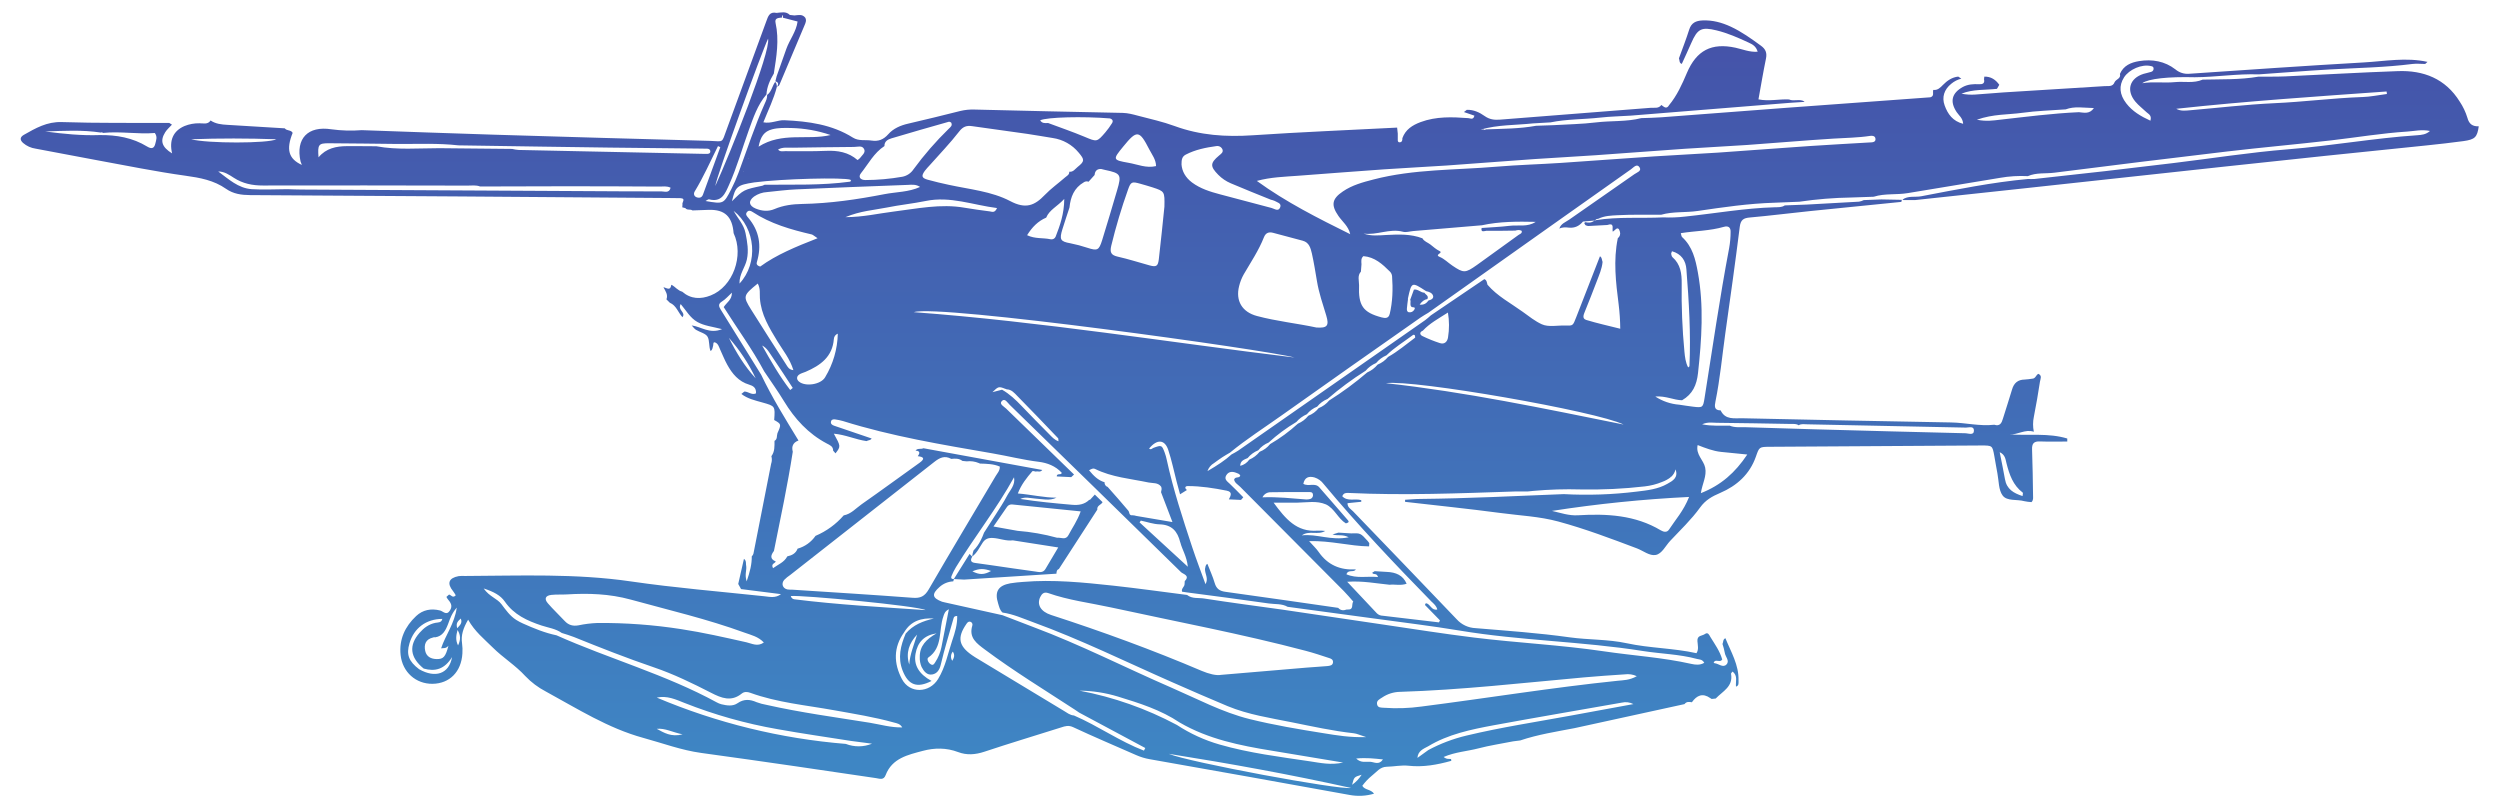 <svg width="99" height="32" viewBox="0 0 99 32" fill="none" xmlns="http://www.w3.org/2000/svg">
<path d="M97.708 4.662C97.639 4.436 97.537 4.222 97.406 4.025C96.84 3.114 95.973 2.777 94.947 2.817C93.463 2.869 91.983 2.957 90.496 3.025C90.143 3.04 89.788 3.033 89.434 3.036C88.702 3.162 87.961 3.135 87.224 3.153C86.868 3.309 86.49 3.215 86.124 3.252C85.694 3.295 85.261 3.223 84.832 3.296C85.077 3.113 85.878 3.032 86.912 3.059C87.758 3.054 88.598 2.915 89.447 2.945C90.386 2.879 91.324 2.804 92.264 2.75C93.356 2.688 94.448 2.672 95.532 2.533C95.697 2.512 95.868 2.533 96.037 2.533L96.129 2.451C95.288 2.263 94.448 2.424 93.611 2.472C91.305 2.603 89.001 2.765 86.695 2.921C86.597 2.93 86.497 2.919 86.403 2.889C86.309 2.859 86.222 2.811 86.146 2.747C85.726 2.422 85.227 2.336 84.709 2.42C84.388 2.472 84.092 2.593 83.949 2.927C84.001 3.113 83.793 3.135 83.738 3.254C83.668 3.444 83.493 3.403 83.355 3.41C82.013 3.497 80.671 3.575 79.329 3.66C78.96 3.683 78.592 3.722 78.223 3.744C78.039 3.757 77.854 3.745 77.673 3.71C78.127 3.526 78.609 3.572 79.08 3.518L79.172 3.358C79.027 3.153 78.838 3.028 78.579 3.034L78.567 3.138C78.607 3.309 78.505 3.34 78.369 3.335C78.149 3.325 77.935 3.335 77.732 3.442C77.29 3.685 77.206 4.016 77.481 4.435C77.569 4.571 77.725 4.668 77.741 4.903C77.329 4.799 77.131 4.517 77.008 4.175C76.889 3.847 76.991 3.543 77.268 3.319C77.384 3.221 77.521 3.151 77.668 3.115L77.546 3.033C77.299 3.06 77.107 3.193 76.941 3.363C76.832 3.475 76.73 3.581 76.557 3.561C76.525 3.661 76.609 3.807 76.44 3.853C74.54 3.992 72.641 4.131 70.742 4.269C69.094 4.392 67.448 4.521 65.802 4.644C65.533 4.664 65.263 4.668 64.993 4.678C64.407 4.828 63.801 4.775 63.206 4.847C62.643 4.916 62.074 4.923 61.507 4.957L60.828 4.981C60.177 5.1 59.517 5.098 58.858 5.123C58.826 5.131 58.795 5.139 58.763 5.149C58.76 5.153 58.757 5.155 58.752 5.152L58.763 5.149C58.767 5.142 58.771 5.131 58.777 5.126L58.63 5.133C59.312 4.936 60.019 4.959 60.714 4.886L61.402 4.846C62.05 4.713 62.712 4.73 63.366 4.657C63.767 4.612 64.174 4.605 64.577 4.579C66.674 4.41 68.771 4.241 70.869 4.073C71.064 4.057 71.26 4.047 71.456 4.034L71.446 4.015C71.258 3.903 71.035 4.027 70.844 3.938C70.449 3.918 70.052 4.02 69.635 3.935C69.736 3.377 69.824 2.848 69.932 2.323C69.979 2.096 69.923 1.947 69.732 1.809C69.351 1.532 68.969 1.256 68.541 1.057C68.188 0.893 67.819 0.792 67.421 0.809C67.157 0.821 66.978 0.902 66.892 1.173C66.771 1.557 66.623 1.932 66.486 2.31C66.52 2.385 66.486 2.495 66.599 2.531C66.724 2.256 66.853 1.983 66.973 1.706C67.221 1.134 67.382 1.059 67.974 1.203C68.418 1.311 68.832 1.494 69.243 1.685C69.394 1.755 69.539 1.826 69.603 2.049C69.278 2.071 69.002 1.949 68.724 1.889C67.778 1.685 67.181 1.993 66.799 2.893C66.61 3.34 66.409 3.785 66.095 4.165C65.991 4.346 65.887 4.224 65.789 4.157C65.68 4.309 65.513 4.258 65.37 4.269C63.383 4.425 61.395 4.579 59.409 4.737C59.181 4.756 58.987 4.734 58.792 4.595C58.588 4.449 58.353 4.341 58.087 4.349L58.075 4.345L58.087 4.349L57.971 4.437L58.387 4.58C58.343 4.762 58.231 4.684 58.142 4.678C57.506 4.631 56.874 4.605 56.258 4.834C55.93 4.957 55.659 5.127 55.534 5.471C55.537 5.554 55.526 5.633 55.422 5.636C55.37 5.636 55.348 5.594 55.352 5.542V5.291C55.343 5.211 55.335 5.135 55.326 5.053C53.419 5.152 51.51 5.229 49.606 5.357C48.547 5.428 47.526 5.362 46.52 4.993C46.046 4.819 45.549 4.71 45.059 4.581C44.865 4.529 44.672 4.477 44.464 4.471C42.504 4.432 40.543 4.387 38.583 4.338C38.397 4.332 38.212 4.351 38.031 4.394C37.343 4.566 36.656 4.738 35.965 4.896C35.659 4.965 35.374 5.09 35.175 5.316C34.982 5.534 34.779 5.607 34.511 5.566C34.266 5.528 34.009 5.596 33.774 5.449C32.946 4.929 32.015 4.804 31.061 4.761C30.791 4.749 30.541 4.904 30.229 4.844C30.42 4.362 30.645 3.915 30.766 3.43C30.756 3.363 30.757 3.292 30.696 3.244C30.577 3.409 30.555 3.633 30.377 3.761L30.372 3.757L30.378 3.762C30.387 3.885 30.333 3.993 30.285 4.1C29.886 4.994 29.585 5.925 29.245 6.841C29.163 7.062 29.068 7.279 28.96 7.489C28.655 8.084 28.651 8.083 27.938 7.96C27.993 7.933 28.042 7.885 28.08 7.894C28.583 8.026 28.721 7.654 28.872 7.316C29.184 6.622 29.387 5.889 29.645 5.176C29.828 4.673 29.993 4.158 30.352 3.74L30.361 3.748L30.352 3.74C30.369 3.437 30.492 3.168 30.643 2.915C30.747 2.248 30.862 1.584 30.712 0.907C30.665 0.699 30.84 0.713 30.971 0.694C30.971 0.665 30.971 0.636 30.971 0.608L30.982 0.601C30.984 0.603 30.985 0.605 30.987 0.607C30.994 0.616 31.001 0.626 31.006 0.636C31.008 0.658 31.008 0.68 31.006 0.702L31.584 0.852C31.532 1.254 31.268 1.571 31.138 1.938L30.753 3.026C30.737 3.091 30.721 3.157 30.705 3.222C30.818 3.253 30.849 3.319 30.77 3.43C30.794 3.426 30.817 3.416 30.835 3.399C30.854 3.383 30.867 3.362 30.874 3.338C31.204 2.554 31.536 1.769 31.867 0.985C31.906 0.893 31.945 0.798 31.886 0.698C31.769 0.55 31.611 0.599 31.461 0.612L31.278 0.592C31.122 0.436 30.932 0.499 30.75 0.511L30.808 0.536C30.787 0.531 30.768 0.523 30.75 0.511C30.472 0.451 30.418 0.645 30.344 0.847C29.824 2.275 29.302 3.702 28.776 5.127C28.569 5.693 28.667 5.595 28.105 5.578C25.25 5.502 22.396 5.42 19.542 5.333C17.802 5.281 16.064 5.214 14.325 5.154C13.924 5.186 13.521 5.174 13.123 5.12C12.195 4.976 11.702 5.484 11.901 6.391C11.915 6.438 11.933 6.485 11.953 6.531C11.427 6.291 11.324 5.922 11.589 5.263C11.526 5.134 11.355 5.19 11.277 5.082C10.519 5.036 9.762 4.986 9.004 4.944C8.769 4.931 8.54 4.907 8.339 4.771C8.229 4.942 8.05 4.88 7.899 4.882C7.697 4.878 7.496 4.915 7.308 4.99C6.859 5.183 6.694 5.556 6.815 6.075C6.411 5.825 6.327 5.58 6.543 5.236C6.613 5.125 6.719 5.036 6.809 4.936L6.704 4.869C5.285 4.861 3.865 4.882 2.447 4.834C1.858 4.815 1.412 5.075 0.944 5.34C0.788 5.43 0.781 5.542 0.914 5.661C1.055 5.783 1.228 5.861 1.413 5.887C2.226 6.035 3.037 6.199 3.85 6.346C5.011 6.558 6.17 6.796 7.34 6.958C7.919 7.038 8.468 7.138 8.952 7.478C9.241 7.68 9.559 7.724 9.908 7.726C15.451 7.759 20.993 7.797 26.535 7.842C26.671 7.842 26.806 7.842 26.94 7.847C27.182 7.859 26.992 8.019 27.026 8.102L27.018 8.21L27.093 8.229L27.139 8.24C27.21 8.339 27.337 8.27 27.42 8.333C27.637 8.325 27.855 8.315 28.072 8.31C28.701 8.294 28.999 8.576 29.051 9.233C29.471 10.121 29.025 11.355 28.143 11.7C27.748 11.856 27.358 11.849 27.014 11.55C26.844 11.507 26.741 11.36 26.598 11.278C26.593 11.285 26.586 11.291 26.579 11.297C26.546 11.521 26.402 11.407 26.285 11.375L26.276 11.383C26.354 11.53 26.462 11.67 26.391 11.855L26.526 11.989C26.785 12.097 26.852 12.376 27.025 12.561C27.175 12.366 26.817 12.284 26.956 12.041C27.172 12.297 27.332 12.591 27.617 12.751C27.894 12.907 28.213 12.934 28.593 13.034C28.098 13.237 27.762 12.933 27.39 12.887C27.446 12.945 27.494 13.019 27.561 13.061C27.717 13.157 27.945 13.202 28.02 13.336C28.107 13.489 28.062 13.716 28.137 13.9C28.224 13.853 28.214 13.761 28.241 13.685C28.256 13.633 28.227 13.523 28.327 13.564C28.441 13.611 28.472 13.742 28.521 13.849C28.612 14.047 28.693 14.251 28.798 14.441C28.997 14.802 29.249 15.109 29.669 15.233C29.815 15.276 29.956 15.351 29.937 15.577C29.773 15.658 29.632 15.504 29.477 15.505L29.358 15.6C29.603 15.792 29.901 15.856 30.19 15.938C30.698 16.081 30.698 16.079 30.658 16.633C30.944 16.794 30.945 16.799 30.786 17.157C30.752 17.261 30.793 17.392 30.67 17.459C30.67 17.667 30.684 17.883 30.547 18.065C30.575 18.165 30.571 18.271 30.536 18.369C30.311 19.513 30.085 20.658 29.86 21.805C29.844 21.887 29.842 21.971 29.77 22.03C29.774 22.342 29.701 22.634 29.568 23.023C29.483 22.755 29.568 22.594 29.552 22.435C29.525 22.331 29.573 22.208 29.46 22.131L29.234 23.125L29.346 23.328L30.928 23.528C30.701 23.699 30.476 23.632 30.259 23.611C28.498 23.423 26.731 23.279 24.981 23.024C22.797 22.705 20.605 22.799 18.413 22.809C18.329 22.803 18.245 22.806 18.161 22.815C17.765 22.889 17.69 23.103 17.944 23.413C17.982 23.464 18.017 23.518 18.048 23.574C17.929 23.703 17.866 23.558 17.782 23.544L17.678 23.637C17.692 23.668 17.709 23.697 17.73 23.724C17.843 23.859 17.938 23.988 17.817 24.175C17.681 24.391 17.553 24.207 17.427 24.175C17.071 24.085 16.742 24.149 16.481 24.394C16.04 24.806 15.799 25.32 15.864 25.936C15.937 26.618 16.47 27.087 17.13 27.079C17.806 27.069 18.267 26.603 18.311 25.879C18.32 25.744 18.316 25.609 18.297 25.475C18.251 25.158 18.34 24.879 18.538 24.539C18.798 25.007 19.175 25.306 19.513 25.642C19.922 26.048 20.415 26.348 20.804 26.775C21.038 27.02 21.31 27.224 21.61 27.381C22.864 28.064 24.076 28.837 25.473 29.22C26.235 29.428 26.98 29.708 27.767 29.816C29.005 29.984 30.242 30.163 31.479 30.341C32.548 30.497 33.618 30.657 34.687 30.813C34.831 30.834 34.99 30.908 35.07 30.697C35.327 30.021 35.96 29.891 36.544 29.734C36.999 29.611 37.477 29.606 37.941 29.782C38.283 29.913 38.624 29.886 38.981 29.768C39.989 29.432 41.009 29.127 42.022 28.806C42.182 28.754 42.314 28.71 42.499 28.797C43.324 29.182 44.163 29.537 44.995 29.903C45.164 29.977 45.342 30.032 45.525 30.064C48.169 30.53 50.813 31.002 53.455 31.482C53.773 31.54 54.101 31.522 54.412 31.43C54.288 31.251 54.045 31.291 53.947 31.118C54.056 30.969 54.183 30.835 54.326 30.718C54.511 30.578 54.643 30.367 54.916 30.363C55.202 30.358 55.493 30.292 55.774 30.323C56.36 30.388 56.918 30.284 57.472 30.129C57.468 30.105 57.464 30.081 57.462 30.057C57.382 30.044 57.294 30.081 57.168 29.976C57.63 29.777 58.104 29.751 58.548 29.635C58.992 29.519 59.463 29.448 59.921 29.357L60.2 29.322C60.899 29.086 61.627 28.974 62.348 28.835L66.706 27.883C66.783 27.779 66.889 27.789 66.998 27.81C67.191 27.538 67.423 27.431 67.726 27.644C67.743 27.657 67.762 27.669 67.781 27.679C67.835 27.677 67.888 27.671 67.941 27.662L67.948 27.656C68.217 27.375 68.642 27.188 68.549 26.683C68.545 26.661 68.579 26.634 68.606 26.594C68.831 26.757 68.721 26.991 68.745 27.19C68.87 27.151 68.844 27.041 68.846 26.948C68.863 26.331 68.546 25.817 68.326 25.273C68.305 25.282 68.286 25.296 68.272 25.314C68.257 25.332 68.247 25.354 68.243 25.377C68.237 25.397 68.234 25.419 68.229 25.441C68.225 25.462 68.219 25.483 68.211 25.503C68.248 25.614 68.278 25.728 68.3 25.843C68.318 26.004 68.508 26.164 68.37 26.311C68.233 26.459 68.058 26.28 67.902 26.264C67.856 26.259 67.85 26.221 67.894 26.193C67.975 26.112 68.119 26.245 68.2 26.116C68.109 25.788 67.909 25.513 67.732 25.226C67.688 25.152 67.64 25.015 67.512 25.109C67.408 25.186 67.203 25.15 67.218 25.386C67.228 25.542 67.281 25.718 67.18 25.866C66.262 25.663 65.326 25.669 64.418 25.472C63.674 25.311 62.905 25.342 62.156 25.238C60.918 25.064 59.673 24.978 58.428 24.874C58.288 24.868 58.15 24.834 58.022 24.774C57.895 24.714 57.781 24.63 57.687 24.525C56.325 23.094 54.95 21.675 53.582 20.249C53.495 20.158 53.355 20.093 53.362 19.926L53.909 19.87C53.901 19.85 53.901 19.828 53.909 19.808C53.665 19.726 53.368 19.878 53.154 19.652C53.206 19.515 53.306 19.516 53.41 19.521C55.601 19.625 57.791 19.535 59.982 19.463C60.15 19.458 60.318 19.463 60.487 19.463C60.566 19.451 60.643 19.444 60.724 19.439C61.349 19.383 61.977 19.364 62.604 19.382C63.45 19.398 64.295 19.358 65.135 19.261C65.37 19.234 65.601 19.175 65.82 19.084C65.941 19.041 66.054 18.979 66.156 18.901C66.14 18.889 66.168 18.877 66.181 18.88C66.266 18.802 66.325 18.7 66.351 18.587C66.472 18.918 66.236 19.043 66.028 19.159C65.654 19.373 65.228 19.419 64.811 19.468C63.854 19.586 62.889 19.619 61.926 19.567C60.034 19.642 58.142 19.738 56.248 19.758C56.045 19.758 55.843 19.78 55.641 19.791C55.644 19.818 55.644 19.846 55.641 19.873C56.899 20.018 58.16 20.147 59.416 20.314C60.183 20.418 60.958 20.448 61.715 20.654C62.775 20.942 63.799 21.33 64.823 21.716C65.073 21.811 65.323 22.023 65.568 21.976C65.814 21.929 65.953 21.618 66.136 21.422C66.541 20.991 66.976 20.579 67.32 20.102C67.539 19.798 67.798 19.657 68.121 19.519C68.778 19.238 69.289 18.781 69.534 18.081C69.667 17.7 69.663 17.696 70.085 17.693C72.875 17.675 75.665 17.658 78.454 17.641C78.898 17.641 78.898 17.641 78.974 18.051C79.017 18.283 79.053 18.519 79.098 18.749C79.156 19.047 79.14 19.404 79.306 19.624C79.48 19.855 79.874 19.765 80.165 19.847C80.258 19.866 80.353 19.879 80.448 19.884C80.526 19.802 80.51 19.715 80.509 19.632C80.498 19.023 80.494 18.415 80.47 17.806C80.46 17.566 80.538 17.471 80.782 17.481C81.142 17.495 81.504 17.485 81.864 17.485C81.864 17.445 81.864 17.405 81.864 17.365C81.119 17.139 80.343 17.256 79.576 17.202C79.907 17.223 80.2 16.982 80.54 17.098C80.499 16.904 80.499 16.703 80.54 16.508C80.631 16.044 80.712 15.578 80.783 15.111C80.799 15.007 80.879 14.875 80.718 14.803C80.624 14.849 80.608 14.994 80.478 14.996C80.379 15.012 80.279 15.024 80.179 15.03C79.907 15.034 79.751 15.167 79.676 15.428C79.564 15.813 79.433 16.192 79.318 16.572C79.266 16.751 79.199 16.892 78.973 16.82C78.397 16.886 77.833 16.738 77.257 16.729C74.505 16.684 71.754 16.621 69.002 16.563C68.679 16.556 68.322 16.638 68.137 16.251C67.873 16.251 67.896 16.077 67.932 15.9C68.114 15.007 68.196 14.099 68.323 13.197C68.52 11.793 68.719 10.389 68.894 8.985C68.93 8.703 69.041 8.634 69.301 8.612C70.091 8.543 70.878 8.44 71.667 8.36C72.875 8.235 74.084 8.118 75.293 7.995C75.3 7.972 75.307 7.947 75.312 7.922H75.303L75.315 7.913L74.506 7.897L73.806 7.924C73.746 7.953 73.683 7.974 73.617 7.986C72.929 8.028 72.24 8.064 71.551 8.101L70.677 8.134C70.558 8.216 70.417 8.204 70.286 8.208C69.09 8.24 67.911 8.454 66.724 8.577C66.44 8.61 66.154 8.621 65.869 8.608C64.976 8.653 64.078 8.576 63.19 8.719L63.165 8.735L63.154 8.726L63.165 8.735H63.138C63.026 8.829 62.904 8.825 62.778 8.798L62.771 8.801L62.761 8.805C62.753 8.817 62.745 8.828 62.737 8.839C62.749 8.864 62.763 8.889 62.779 8.912C62.828 8.942 62.885 8.954 62.942 8.948C63.177 8.933 63.41 8.923 63.647 8.91C63.953 8.806 63.829 9.052 63.865 9.17L63.87 9.173L63.952 9.107C64.063 8.985 64.119 9.064 64.147 9.17C64.163 9.217 64.163 9.268 64.149 9.315C64.134 9.363 64.104 9.404 64.065 9.434C63.883 10.312 63.988 11.186 64.099 12.059C64.138 12.377 64.159 12.697 64.162 13.018C63.683 12.897 63.243 12.801 62.815 12.67C62.634 12.614 62.718 12.448 62.766 12.325C62.922 11.931 63.082 11.544 63.229 11.147C63.323 10.895 63.437 10.647 63.462 10.373C63.429 10.297 63.446 10.198 63.358 10.149L62.415 12.57C62.286 12.903 62.287 12.9 61.999 12.89C61.681 12.88 61.323 12.964 61.055 12.841C60.795 12.724 60.545 12.525 60.3 12.348C59.825 12.004 59.295 11.73 58.904 11.275C58.878 11.193 58.882 11.093 58.779 11.054L56.662 12.488C56.586 12.553 56.515 12.624 56.433 12.681C53.967 14.404 51.499 16.125 49.031 17.845C48.947 17.899 48.86 17.949 48.77 17.994C48.511 18.23 48.222 18.419 47.815 18.657C47.861 18.523 47.953 18.41 48.075 18.339C48.185 18.26 48.293 18.179 48.406 18.105C48.503 18.041 48.606 17.985 48.706 17.925C49.358 17.39 50.068 16.937 50.754 16.449C52.585 15.15 54.419 13.858 56.258 12.572C56.353 12.505 56.456 12.45 56.556 12.389C58.196 11.227 59.837 10.065 61.478 8.902C62.513 8.169 63.548 7.437 64.584 6.706C64.688 6.634 64.816 6.465 64.922 6.62C65.028 6.774 64.818 6.828 64.721 6.899C63.861 7.499 62.998 8.095 62.141 8.697C61.998 8.798 61.807 8.856 61.75 9.054C61.872 8.988 62.01 9.002 62.133 9.015C62.368 9.036 62.539 8.946 62.683 8.777V8.773H62.686H62.692C62.837 8.759 62.983 8.747 63.131 8.735C63.165 8.722 63.196 8.702 63.221 8.677L63.273 8.667L63.294 8.663C63.535 8.543 63.806 8.536 64.065 8.522C64.637 8.492 65.209 8.507 65.781 8.504C66.253 8.369 66.744 8.425 67.224 8.355C68.234 8.207 69.245 8.058 70.268 8.028L71.256 7.988C71.94 7.887 72.629 7.832 73.32 7.821L74.198 7.791C74.64 7.651 75.104 7.723 75.554 7.646C76.767 7.438 77.985 7.252 79.198 7.043C79.563 6.979 79.933 6.956 80.303 6.975C80.639 6.828 81.001 6.883 81.35 6.839C83.627 6.549 85.905 6.27 88.184 6C89.558 5.839 90.94 5.717 92.313 5.559C93.318 5.443 94.318 5.274 95.329 5.21C95.613 5.192 95.896 5.118 96.227 5.186C96.067 5.332 95.89 5.342 95.73 5.355C94.014 5.468 92.317 5.777 90.601 5.913C89.093 6.034 87.59 6.272 86.085 6.455C85.182 6.565 84.278 6.672 83.374 6.776C82.438 6.882 81.5 6.986 80.561 7.088C80.477 7.092 80.393 7.092 80.308 7.088C78.885 7.219 77.486 7.504 76.085 7.771C75.837 7.819 75.562 7.74 75.337 7.906C75.348 7.912 75.36 7.916 75.371 7.922H75.846C77.223 7.774 78.6 7.626 79.978 7.478C82.665 7.187 85.352 6.895 88.038 6.603C90.724 6.312 93.411 6.03 96.099 5.758C96.586 5.706 97.073 5.654 97.558 5.587C98.014 5.523 98.096 5.431 98.159 5.002C97.916 5.01 97.776 4.918 97.708 4.662ZM6.154 5.676C6.111 5.874 6.01 5.914 5.83 5.805C5.253 5.452 4.614 5.341 3.948 5.349C3.225 5.375 2.508 5.301 1.791 5.207C2.525 5.179 3.26 5.138 3.991 5.249C4.012 5.236 4.043 5.238 4.084 5.263C4.773 5.194 5.459 5.322 6.131 5.267C6.245 5.424 6.181 5.55 6.154 5.676ZM30.416 1.532C30.529 2.045 28.896 6.123 28.325 7.366C28.363 7.011 30.187 1.993 30.416 1.532ZM10.946 5.515C10.614 5.684 8.212 5.685 7.568 5.515C8.689 5.472 9.817 5.476 10.946 5.515ZM26.182 7.58C25.067 7.58 23.952 7.573 22.837 7.566C19.205 7.547 15.573 7.527 11.941 7.506C11.755 7.506 11.57 7.496 11.384 7.491C10.912 7.491 10.439 7.522 9.97 7.491C9.433 7.455 9.051 7.09 8.641 6.79C8.886 6.79 9.073 6.921 9.258 7.04C9.611 7.269 9.992 7.347 10.409 7.346C13.11 7.341 15.81 7.342 18.511 7.35C18.678 7.35 18.848 7.322 19.012 7.385C20.143 7.381 21.274 7.376 22.406 7.376C23.64 7.376 24.873 7.38 26.106 7.388C26.255 7.388 26.409 7.358 26.556 7.434C26.5 7.665 26.314 7.578 26.184 7.578L26.182 7.58ZM20.528 5.938C20.445 5.931 20.362 5.917 20.281 5.897L17.399 5.868C16.567 5.868 15.733 5.945 14.903 5.792C14.515 5.792 14.128 5.783 13.74 5.787C13.316 5.79 12.916 5.868 12.614 6.23C12.574 5.728 12.611 5.671 13.023 5.673C13.933 5.678 14.843 5.691 15.754 5.701C16.555 5.704 17.356 5.666 18.154 5.756L21.423 5.806C22.335 5.819 23.246 5.834 24.158 5.845C25.323 5.859 26.489 5.872 27.655 5.883C27.773 5.883 27.892 5.883 28.009 5.888C28.082 5.892 28.136 5.928 28.129 6.012C28.123 6.072 28.07 6.087 28.025 6.092C27.957 6.096 27.889 6.096 27.822 6.092C25.391 6.043 22.96 5.991 20.528 5.938ZM27.611 7.82C27.484 7.787 27.455 7.679 27.507 7.587C27.858 7.01 28.131 6.391 28.432 5.785L28.524 5.827C28.297 6.451 28.07 7.074 27.842 7.694C27.803 7.809 27.724 7.85 27.611 7.82ZM16.597 26.501C16.181 26.185 16.084 25.918 16.216 25.473C16.395 24.869 16.875 24.512 17.516 24.508C17.484 24.664 17.351 24.645 17.245 24.664C16.985 24.716 16.785 24.864 16.616 25.057C16.178 25.557 16.236 26.036 16.778 26.475C17.23 26.605 17.606 26.502 17.902 26.021C17.78 26.697 17.231 26.863 16.597 26.501ZM17.468 25.674H17.474C17.562 25.658 17.658 25.693 17.758 25.57C17.643 26.016 17.558 26.104 17.29 26.099C17.067 26.095 16.889 26.003 16.839 25.779C16.783 25.524 16.854 25.314 17.146 25.246C17.159 25.239 17.174 25.235 17.189 25.233C17.204 25.232 17.219 25.234 17.233 25.238C17.528 25.195 17.649 24.964 17.749 24.698C17.823 24.499 17.889 24.293 18.088 24.061C17.999 24.703 17.638 25.154 17.468 25.674ZM18.139 25.559C18.035 25.352 18.059 25.171 18.119 24.947C18.253 25.168 18.239 25.345 18.139 25.56V25.559ZM18.107 24.878C18.04 24.663 18.144 24.594 18.247 24.494C18.325 24.686 18.2 24.762 18.107 24.878V24.878ZM79.458 18.351C79.573 18.796 79.715 19.217 80.102 19.509C80.115 19.519 80.102 19.568 80.093 19.644C79.739 19.529 79.463 19.373 79.396 18.972C79.338 18.628 79.262 18.288 79.188 17.907C79.413 18.009 79.419 18.204 79.458 18.351V18.351ZM66.091 20.973C66.013 21.093 65.883 21.069 65.772 21.004C64.752 20.393 63.629 20.337 62.486 20.405C62.128 20.427 61.802 20.309 61.458 20.232C63.257 19.952 65.07 19.768 66.888 19.679C66.667 20.236 66.344 20.585 66.091 20.974V20.973ZM67.354 19.528C67.411 19.148 67.595 18.857 67.525 18.516C67.463 18.214 67.141 18.001 67.227 17.624C67.539 17.746 67.836 17.861 68.151 17.895C68.467 17.929 68.78 17.958 69.192 17.999C68.709 18.721 68.155 19.213 67.354 19.529V19.528ZM67.996 16.743C68.975 16.753 69.953 16.771 70.932 16.789C71.032 16.789 71.136 16.777 71.226 16.841C71.335 16.774 71.456 16.801 71.572 16.803C73.663 16.844 75.755 16.887 77.847 16.933C77.961 16.935 78.171 16.854 78.168 17.053C78.164 17.252 77.954 17.162 77.844 17.157C75.853 17.109 73.863 17.057 71.873 17.001C70.963 16.975 70.052 16.948 69.142 16.918C68.925 16.911 68.702 16.944 68.493 16.855C68.145 16.849 67.794 16.883 67.404 16.803C67.627 16.7 67.815 16.741 67.996 16.744V16.743ZM66.209 9.949C66.587 10.053 66.757 10.328 66.781 10.661C66.882 11.939 66.961 13.219 66.902 14.503C66.902 14.513 66.883 14.521 66.85 14.55C66.746 14.346 66.724 14.137 66.703 13.921C66.618 13.03 66.582 12.135 66.595 11.24C66.6 10.837 66.552 10.464 66.226 10.18C66.194 10.152 66.19 10.091 66.177 10.044C66.178 10.031 66.192 10.014 66.209 9.95V9.949ZM66.612 15.849C67.028 15.608 67.189 15.251 67.242 14.77C67.386 13.44 67.478 12.118 67.236 10.79C67.14 10.262 67.024 9.767 66.612 9.389C66.581 9.361 66.58 9.3 66.56 9.233C67.137 9.142 67.714 9.142 68.265 8.983C68.444 8.931 68.534 9.01 68.532 9.174C68.532 9.393 68.513 9.611 68.474 9.827C68.099 11.798 67.817 13.784 67.5 15.764C67.441 16.136 67.429 16.151 67.049 16.105C66.865 16.083 66.681 16.053 66.498 16.026C66.159 16 65.832 15.888 65.548 15.702C65.974 15.67 66.281 15.846 66.612 15.85V15.849ZM46.957 6.122C47.336 5.925 47.747 5.844 48.163 5.786C48.214 5.776 48.266 5.784 48.312 5.808C48.357 5.833 48.392 5.873 48.411 5.921C48.45 6.034 48.352 6.094 48.273 6.161C47.917 6.46 47.918 6.59 48.243 6.922C48.385 7.066 48.554 7.18 48.74 7.259C49.264 7.484 49.795 7.693 50.324 7.908C50.373 7.919 50.421 7.933 50.467 7.952C50.571 8.014 50.758 8.044 50.696 8.208C50.624 8.396 50.472 8.266 50.351 8.235C49.67 8.054 48.989 7.874 48.307 7.694C47.917 7.59 47.535 7.472 47.204 7.226C46.944 7.031 46.807 6.78 46.788 6.513C46.786 6.316 46.812 6.198 46.957 6.122ZM46.111 8.184C46.043 8.826 45.974 9.548 45.889 10.268C45.856 10.546 45.785 10.58 45.525 10.51C45.103 10.394 44.686 10.259 44.26 10.163C43.995 10.103 43.945 9.99 44.005 9.734C44.188 8.98 44.41 8.236 44.671 7.505C44.781 7.193 44.827 7.184 45.158 7.277C45.321 7.324 45.483 7.368 45.644 7.421C46.12 7.578 46.123 7.583 46.111 8.184V8.184ZM42.071 9.079C42.159 8.79 42.258 8.507 42.352 8.217C42.393 7.801 42.534 7.442 42.919 7.219C42.945 7.2 42.977 7.188 43.009 7.184C43.042 7.18 43.075 7.185 43.106 7.197C43.186 7.108 43.266 7.019 43.346 6.93C43.359 6.771 43.442 6.684 43.606 6.692C43.656 6.701 43.705 6.713 43.754 6.728C44.389 6.862 44.421 6.914 44.237 7.536C44.041 8.197 43.849 8.859 43.643 9.517C43.518 9.914 43.455 9.94 43.063 9.813C42.841 9.739 42.614 9.679 42.383 9.633C41.987 9.563 41.947 9.484 42.071 9.079V9.079ZM41.804 9.37C41.788 9.41 41.758 9.442 41.72 9.461C41.681 9.48 41.638 9.485 41.596 9.474C41.303 9.41 40.988 9.466 40.673 9.314C40.872 8.995 41.103 8.758 41.429 8.618C41.556 8.31 41.859 8.184 42.145 7.878C42.139 8.481 41.975 8.927 41.804 9.37ZM44.475 5.81C45.023 5.137 45.117 5.144 45.515 5.923C45.619 6.126 45.775 6.313 45.78 6.577C45.393 6.67 45.044 6.508 44.691 6.447C44.057 6.336 44.061 6.316 44.475 5.81ZM43.958 4.692C44.062 4.724 44.09 4.796 44.035 4.88C43.956 5.008 43.867 5.129 43.77 5.244C43.433 5.635 43.436 5.621 42.942 5.414C42.469 5.217 41.983 5.05 41.504 4.871C41.385 4.878 41.264 4.891 41.191 4.764C41.464 4.638 42.88 4.602 43.958 4.69V4.692ZM38.492 4.995C39.225 5.099 39.958 5.198 40.69 5.303C41.023 5.352 41.354 5.413 41.687 5.465C42.091 5.523 42.46 5.731 42.719 6.047C42.953 6.325 42.956 6.386 42.672 6.613C42.575 6.691 42.498 6.821 42.342 6.801C42.352 6.92 42.249 6.963 42.18 7.023C41.913 7.257 41.62 7.464 41.376 7.718C40.968 8.145 40.616 8.287 40.003 7.963C39.267 7.576 38.395 7.499 37.573 7.319C37.294 7.258 37.015 7.195 36.741 7.118C36.5 7.05 36.476 6.972 36.62 6.769C36.682 6.69 36.749 6.614 36.819 6.541C37.21 6.099 37.623 5.673 37.984 5.207C38.134 5.011 38.28 4.965 38.492 4.995ZM31.136 14.442C30.671 13.714 30.2 12.994 29.747 12.264C29.413 11.729 29.427 11.7 30.007 11.228C30.119 11.436 30.079 11.628 30.092 11.806C30.137 12.458 30.463 12.985 30.789 13.521C31.004 13.875 31.275 14.197 31.419 14.658C31.237 14.636 31.192 14.528 31.136 14.442ZM31.393 15.363L31.292 15.445C30.868 14.895 30.523 14.292 30.18 13.682C30.381 13.783 30.475 13.981 30.596 14.154C30.738 14.362 30.876 14.572 31.015 14.783C31.141 14.974 31.267 15.17 31.393 15.362V15.363ZM30.104 10.556C29.948 10.512 29.956 10.43 29.973 10.376C30.166 9.731 30.072 9.144 29.631 8.624C29.579 8.561 29.508 8.494 29.575 8.405C29.641 8.316 29.722 8.341 29.798 8.391C30.513 8.863 31.321 9.092 32.144 9.284C32.189 9.295 32.228 9.336 32.376 9.434C31.514 9.771 30.744 10.088 30.104 10.556ZM31.627 14.847C31.701 14.785 31.809 14.764 31.902 14.724C32.487 14.472 32.968 14.132 33.021 13.421C33.024 13.375 33.04 13.331 33.068 13.294C33.096 13.257 33.133 13.229 33.177 13.213C33.164 13.823 32.99 14.419 32.674 14.941C32.505 15.231 31.888 15.322 31.638 15.11C31.542 15.029 31.541 14.92 31.628 14.847H31.627ZM31.76 8.077C31.39 8.084 31.02 8.129 30.668 8.279C30.424 8.383 30.173 8.36 29.928 8.26C29.654 8.147 29.623 7.962 29.859 7.784C30.012 7.678 30.192 7.616 30.379 7.606C30.765 7.567 31.15 7.516 31.537 7.499C33.006 7.433 34.474 7.377 35.943 7.322C36.105 7.315 36.271 7.291 36.435 7.403C35.983 7.611 35.493 7.598 35.022 7.689C33.947 7.898 32.863 8.057 31.761 8.077H31.76ZM35.115 8.219C35.627 8.115 36.148 8.063 36.658 7.959C37.631 7.758 38.53 8.12 39.482 8.239C39.392 8.447 39.285 8.383 39.195 8.371C38.861 8.325 38.527 8.285 38.196 8.226C37.247 8.06 36.32 8.263 35.388 8.378C34.788 8.452 34.197 8.596 33.477 8.6C34.069 8.352 34.602 8.321 35.115 8.219H35.115ZM35.024 5.783C35.018 5.593 35.167 5.519 35.303 5.478C36.057 5.25 36.817 5.037 37.575 4.821C37.6 4.814 37.634 4.84 37.664 4.85C37.733 4.972 37.636 5.035 37.568 5.102C37.061 5.596 36.595 6.132 36.176 6.703C36.125 6.78 36.06 6.846 35.983 6.897C35.906 6.948 35.82 6.983 35.729 7C35.248 7.084 34.761 7.128 34.273 7.13C34.068 7.13 33.977 7.007 34.093 6.861C34.388 6.49 34.61 6.052 35.025 5.783H35.024ZM33.821 5.819C33.966 5.819 34.152 5.742 34.225 5.918C34.28 6.052 34.131 6.154 34.054 6.261C34.026 6.29 33.994 6.316 33.959 6.338C33.603 6.026 33.172 5.952 32.704 5.974C32.167 5.997 31.628 5.986 31.092 5.986C30.997 5.986 30.891 6.019 30.811 5.922C30.999 5.814 31.205 5.853 31.402 5.849C32.208 5.834 33.016 5.828 33.822 5.819H33.821ZM30.575 5.121C30.827 5.055 31.079 5.065 31.331 5.069C31.862 5.081 32.388 5.175 32.891 5.347C31.967 5.567 30.979 5.212 30.04 5.808C30.12 5.403 30.26 5.204 30.576 5.121H30.575ZM29.651 6.274C29.651 6.279 29.651 6.283 29.651 6.288L29.641 6.281L29.651 6.288C29.648 6.291 29.645 6.294 29.642 6.297C29.642 6.291 29.642 6.286 29.642 6.281L29.651 6.274ZM29.448 6.781C29.448 6.787 29.448 6.792 29.451 6.798L29.442 6.802C29.442 6.798 29.442 6.793 29.442 6.789L29.448 6.781ZM29.86 7.224C30.98 7.078 33.406 7.016 33.687 7.12C33.625 7.148 33.732 7.113 33.694 7.169C33.684 7.182 33.67 7.192 33.654 7.195C32.534 7.347 31.408 7.306 30.283 7.315C30.253 7.332 30.223 7.345 30.19 7.355C29.446 7.511 29.446 7.511 28.985 7.97C29.126 7.381 29.185 7.33 29.861 7.224H29.86ZM29.051 8.348C29.926 9.038 30.042 10.416 29.284 11.229C29.272 10.854 29.507 10.594 29.575 10.282C29.655 9.918 29.591 9.579 29.523 9.233C29.455 8.887 29.213 8.647 29.051 8.348H29.051ZM28.862 13.375C29.291 13.858 29.649 14.399 29.925 14.982C29.484 14.503 29.15 13.955 28.863 13.375H28.862ZM21.836 23.558C22.036 23.536 22.241 23.551 22.442 23.539C23.296 23.487 24.13 23.512 24.974 23.743C26.482 24.159 28.009 24.514 29.482 25.052C29.742 25.146 30.027 25.207 30.248 25.443C29.998 25.622 29.77 25.482 29.56 25.435C28.705 25.243 27.851 25.048 26.984 24.915C25.884 24.743 24.772 24.661 23.659 24.67C23.407 24.68 23.155 24.711 22.908 24.763C22.688 24.803 22.513 24.755 22.361 24.59C22.143 24.355 21.907 24.136 21.698 23.894C21.541 23.715 21.597 23.584 21.836 23.558ZM26.008 28.862C26.339 28.828 26.62 28.997 27.031 29.08C26.575 29.196 26.295 29.017 26.007 28.862H26.008ZM33.496 29.459C30.918 29.25 28.391 28.631 26.008 27.625C26.417 27.536 26.765 27.701 27.1 27.834C28.294 28.307 29.532 28.656 30.797 28.876C31.761 29.05 32.732 29.188 33.7 29.341L34.532 29.45C34.2 29.586 33.829 29.589 33.495 29.459H33.496ZM34.447 28.621C33.081 28.402 31.708 28.218 30.356 27.913C30.223 27.89 30.092 27.855 29.965 27.808C29.705 27.694 29.465 27.668 29.208 27.846C29.019 27.978 28.786 27.942 28.569 27.889C28.503 27.872 28.44 27.846 28.381 27.813C26.358 26.708 24.131 26.093 22.037 25.158C21.573 25.062 21.138 24.882 20.708 24.69C20.615 24.649 20.526 24.601 20.44 24.547C20.193 24.391 20.027 24.149 19.855 23.923C19.682 23.696 19.384 23.631 19.153 23.303C19.552 23.433 19.82 23.575 19.991 23.823C20.351 24.343 20.875 24.581 21.447 24.771C21.716 24.86 22.008 24.895 22.247 25.066C22.407 25.118 22.569 25.162 22.725 25.225C23.773 25.648 24.823 26.063 25.894 26.427C26.678 26.694 27.422 27.057 28.158 27.434C28.569 27.645 28.957 27.803 29.375 27.464C29.474 27.384 29.594 27.392 29.712 27.435C30.784 27.825 31.916 27.924 33.028 28.125C33.825 28.269 34.626 28.395 35.408 28.614C35.52 28.645 35.64 28.657 35.729 28.805C35.275 28.815 34.863 28.69 34.446 28.621H34.447ZM36.136 23.672C34.553 23.552 32.968 23.456 31.384 23.352C31.316 23.353 31.249 23.35 31.181 23.342C30.992 23.301 30.927 23.111 31.056 22.962C31.128 22.89 31.206 22.826 31.291 22.77C33.192 21.279 35.092 19.788 36.991 18.298C37.21 18.125 37.407 18.027 37.67 18.172C37.826 18.155 37.978 18.149 38.111 18.252L38.279 18.27C38.443 18.25 38.611 18.273 38.764 18.338C38.778 18.343 38.792 18.349 38.806 18.357C39.074 18.366 39.343 18.369 39.592 18.476C39.6 18.641 39.495 18.739 39.429 18.851C38.545 20.346 37.648 21.837 36.777 23.341C36.617 23.616 36.448 23.698 36.136 23.672ZM36.653 24.16C34.918 24.042 33.181 23.947 31.453 23.732C31.419 23.728 31.388 23.713 31.363 23.689C31.339 23.666 31.323 23.636 31.316 23.603C31.746 23.558 36.339 23.989 36.653 24.16ZM37.71 26.168C37.673 26.113 37.656 26.048 37.66 25.982C37.664 25.917 37.689 25.854 37.731 25.804C37.821 25.934 37.783 26.046 37.71 26.168ZM37.71 25.358C37.538 25.873 37.44 26.413 37.149 26.888C36.804 27.452 36.026 27.478 35.717 26.893C35.389 26.273 35.373 25.637 35.805 25.037C36.072 24.588 36.489 24.461 36.982 24.494C36.553 24.59 36.157 24.745 35.865 25.091C35.663 25.567 35.543 26.047 35.745 26.559C35.97 27.131 36.316 27.262 36.889 26.966C36.386 26.692 36.176 26.334 36.255 25.888C36.337 25.431 36.595 25.157 37.087 25.081C36.676 25.317 36.417 25.582 36.423 26.017C36.417 26.153 36.442 26.288 36.495 26.412C36.583 26.584 36.713 26.748 36.921 26.708C37.103 26.673 37.204 26.535 37.254 26.323C37.401 25.699 37.59 25.089 37.764 24.473C37.779 24.421 37.816 24.392 37.905 24.393C37.914 24.73 37.815 25.05 37.711 25.358H37.71ZM36.318 25.128C36.199 25.527 36.032 25.901 36.006 26.316C35.861 25.853 36.002 25.463 36.319 25.128H36.318ZM37.358 24.406C37.394 24.309 37.41 24.21 37.575 24.126C37.468 24.671 37.375 25.147 37.282 25.622C37.239 25.837 37.155 26.041 37.035 26.225C36.983 26.306 36.948 26.366 36.849 26.3C36.749 26.234 36.696 26.087 36.759 26.04C37.349 25.633 37.16 24.949 37.36 24.406H37.358ZM45.301 29.725C44.332 29.355 43.481 28.742 42.529 28.333C42.369 28.323 42.25 28.221 42.121 28.145C40.953 27.441 39.785 26.736 38.618 26.029C38.575 26.003 38.533 25.977 38.491 25.945C37.962 25.577 37.901 25.246 38.263 24.718C38.302 24.662 38.34 24.602 38.419 24.62C38.436 24.623 38.451 24.631 38.465 24.641C38.478 24.651 38.489 24.664 38.497 24.679C38.505 24.694 38.509 24.71 38.51 24.727C38.511 24.744 38.509 24.76 38.503 24.776C38.355 25.259 38.687 25.487 39.001 25.722C40.15 26.579 41.373 27.325 42.572 28.108C42.629 28.145 42.683 28.183 42.739 28.221L45.353 29.621L45.301 29.725ZM42.748 27.35C43.265 27.355 43.778 27.434 44.273 27.585C45.12 27.845 45.968 28.11 46.717 28.613C47.847 29.271 49.102 29.523 50.371 29.729C51.283 29.878 52.194 30.034 53.188 30.197C52.691 30.307 52.282 30.209 51.877 30.149C50.676 29.97 49.471 29.822 48.298 29.484C47.698 29.312 47.127 29.05 46.605 28.708C45.395 28.063 44.095 27.605 42.748 27.35ZM46.28 29.851C48.697 30.235 51.107 30.671 53.501 31.203C53.036 31.29 47.069 30.181 46.28 29.851ZM53.543 31.078C53.621 30.769 53.621 30.769 53.921 30.68C53.823 30.836 53.695 30.972 53.543 31.078ZM54.265 30.167C54.09 30.154 53.897 30.226 53.704 30.038C54.103 29.998 54.413 30.038 54.765 30.073C54.608 30.31 54.421 30.178 54.265 30.167ZM62.24 28.331C60.849 28.587 59.449 28.799 58.071 29.129C57.546 29.254 57.039 29.446 56.563 29.701L56.13 30.013C56.152 29.735 56.364 29.655 56.554 29.554C57.35 29.073 58.246 28.89 59.14 28.722C60.833 28.41 62.53 28.123 64.224 27.824C64.379 27.787 64.542 27.808 64.683 27.882L62.24 28.331ZM64.064 26.958C61.461 27.226 58.877 27.649 56.281 27.98C55.795 28.047 55.304 28.063 54.815 28.028C54.704 28.019 54.554 28.04 54.53 27.881C54.507 27.736 54.64 27.685 54.734 27.621C54.944 27.478 55.193 27.4 55.447 27.397C57.882 27.321 60.3 27.043 62.722 26.825C63.26 26.776 63.8 26.741 64.339 26.705C64.502 26.682 64.668 26.707 64.817 26.777C64.528 26.94 64.286 26.935 64.064 26.958H64.064ZM57.811 24.972C60.211 25.373 62.651 25.397 65.052 25.779C65.768 25.892 66.499 25.904 67.204 26.095C67.296 26.12 67.407 26.102 67.489 26.247C67.32 26.347 67.145 26.328 66.975 26.29C65.836 26.034 64.671 25.964 63.519 25.793C61.816 25.541 60.093 25.458 58.386 25.249C57.18 25.101 55.98 24.91 54.778 24.733C53.443 24.538 52.108 24.34 50.774 24.14C49.744 23.996 48.712 23.862 47.684 23.701C47.461 23.665 47.21 23.721 47.008 23.56C46.037 23.436 45.068 23.3 44.096 23.193C42.904 23.065 41.709 22.942 40.508 23.044C40.34 23.058 40.17 23.07 40.004 23.1C39.527 23.187 39.377 23.432 39.526 23.897C39.566 24.021 39.59 24.162 39.701 24.257C40.122 24.317 40.506 24.492 40.901 24.636C42.791 25.323 44.593 26.213 46.431 27.021C47.158 27.34 47.882 27.66 48.614 27.963C49.432 28.302 50.305 28.431 51.163 28.604C51.973 28.767 52.782 28.946 53.606 29.037C53.736 29.051 53.861 29.114 54.099 29.189C53.454 29.209 52.936 29.119 52.418 29.036C51.434 28.88 50.451 28.714 49.483 28.475C48.396 28.204 47.408 27.673 46.388 27.231C44.56 26.438 42.786 25.528 40.92 24.831C40.512 24.678 40.107 24.518 39.701 24.363L37.402 23.852C37.369 23.846 37.336 23.838 37.304 23.828C36.91 23.678 36.888 23.526 37.206 23.244C37.355 23.11 37.547 23.031 37.748 23.022L37.778 22.933H37.772L37.776 22.926C37.688 22.943 37.649 22.892 37.676 22.822C37.725 22.697 37.785 22.576 37.855 22.462C38.59 21.256 39.471 20.143 40.156 18.9C40.215 19.207 40 19.406 39.878 19.637C39.746 19.89 39.586 20.129 39.433 20.371C39.281 20.613 39.121 20.852 38.968 21.093C38.929 21.203 38.882 21.309 38.829 21.413C38.756 21.555 38.662 21.686 38.551 21.8C38.524 21.877 38.506 21.958 38.499 22.04C38.689 21.897 38.786 21.683 38.911 21.493C39.015 21.337 39.138 21.294 39.325 21.304C39.589 21.32 39.84 21.434 40.108 21.398L41.906 21.679C41.716 21.999 41.56 22.268 41.398 22.535C41.297 22.704 41.132 22.65 40.989 22.631C40.407 22.553 39.827 22.465 39.245 22.381C39.029 22.35 38.813 22.322 38.597 22.29C38.422 22.264 38.43 22.163 38.499 22.04C38.464 22.005 38.429 21.971 38.395 21.936L37.776 22.924H37.78C37.78 22.926 37.78 22.929 37.78 22.932L38.18 22.952L41.835 22.718C41.84 22.642 41.842 22.565 41.931 22.534L43.454 20.181C43.429 20.017 43.606 19.995 43.662 19.886L43.355 19.585C43.291 19.654 43.227 19.723 43.163 19.793H43.135C42.943 19.98 42.706 20.012 42.455 19.99C41.77 19.929 41.086 19.867 40.403 19.758C40.6 19.659 40.799 19.731 40.995 19.743C41.277 19.76 41.561 19.844 41.837 19.708C41.336 19.708 40.849 19.586 40.306 19.541C40.445 19.184 40.658 18.917 40.882 18.66C40.899 18.64 40.974 18.669 41.022 18.676C41.094 18.643 41.184 18.723 41.275 18.611L36.567 17.75C36.47 17.802 36.337 17.734 36.255 17.844C36.438 17.857 36.435 17.943 36.343 18.065C36.573 18.092 36.647 18.158 36.416 18.325C35.65 18.872 34.892 19.429 34.121 19.968C33.894 20.127 33.705 20.355 33.411 20.409C33.105 20.761 32.724 21.038 32.295 21.22C32.125 21.466 31.874 21.646 31.585 21.727C31.514 21.915 31.361 21.993 31.178 22.032C31.053 22.27 30.814 22.352 30.612 22.5C30.517 22.315 30.69 22.316 30.72 22.234C30.477 22.134 30.522 21.985 30.648 21.818C30.912 20.511 31.189 19.207 31.394 17.889C31.381 17.84 31.374 17.79 31.375 17.739C31.376 17.707 31.383 17.674 31.394 17.644C31.425 17.555 31.5 17.488 31.62 17.444C31.1 16.59 30.572 15.741 30.141 14.837C29.609 13.979 29.077 13.122 28.544 12.266C28.465 12.137 28.425 12.04 28.593 11.937C28.727 11.855 28.832 11.729 28.983 11.589C28.987 11.879 28.775 11.975 28.659 12.161C29.189 13.006 29.788 13.82 30.264 14.709C30.524 15.1 30.8 15.482 31.044 15.884C31.472 16.588 32.007 17.176 32.744 17.564C32.861 17.626 32.996 17.675 32.992 17.845L33.086 17.953C33.298 17.677 33.298 17.677 33.02 17.174C33.478 17.213 33.883 17.407 34.316 17.468C34.378 17.426 34.472 17.447 34.516 17.364C34.022 17.195 33.528 17.026 33.033 16.859C32.942 16.829 32.88 16.776 32.912 16.678C32.934 16.605 33.013 16.599 33.08 16.61C33.18 16.624 33.28 16.645 33.377 16.672C35.312 17.279 37.308 17.608 39.3 17.953C39.914 18.058 40.519 18.213 41.139 18.288C41.473 18.331 41.795 18.451 42.044 18.72C42.044 18.834 41.839 18.72 41.848 18.867L42.42 18.895L42.532 18.791C41.634 17.921 40.736 17.05 39.84 16.178C39.756 16.096 39.553 16.002 39.675 15.878C39.797 15.753 39.9 15.953 39.987 16.034C42.251 18.238 44.512 20.446 46.77 22.658C46.848 22.734 47.138 22.787 46.916 23.012C46.916 23.053 46.911 23.093 46.909 23.134C46.905 23.243 46.769 23.307 46.809 23.431L46.998 23.459C48.083 23.603 49.168 23.741 50.25 23.898C50.497 23.933 50.76 23.898 50.99 24.03C52.144 24.186 53.298 24.342 54.452 24.498C55.572 24.653 56.696 24.786 57.811 24.972H57.811ZM52.788 26.22C52.78 26.356 52.663 26.364 52.568 26.376C52.299 26.401 52.029 26.413 51.76 26.436C50.667 26.527 49.575 26.621 48.36 26.724C48.167 26.762 47.873 26.687 47.591 26.568C45.637 25.736 43.643 25.008 41.623 24.353C41.207 24.218 41.051 23.937 41.194 23.641C41.256 23.517 41.338 23.429 41.506 23.485C42.318 23.771 43.17 23.874 44.009 24.057C46.578 24.617 49.164 25.101 51.708 25.773C52.017 25.854 52.321 25.956 52.625 26.056C52.698 26.078 52.792 26.111 52.787 26.218L52.788 26.22ZM40.296 21.021L39.341 20.85C39.541 20.561 39.711 20.316 39.879 20.07C39.902 20.035 39.935 20.008 39.974 19.992C40.013 19.976 40.056 19.971 40.097 19.978C40.981 20.067 41.865 20.157 42.795 20.251C42.662 20.627 42.464 20.898 42.311 21.191C42.201 21.402 42.014 21.276 41.858 21.294C41.347 21.154 40.824 21.062 40.296 21.021ZM39.248 22.61C38.968 22.766 38.791 22.769 38.506 22.625C38.791 22.502 38.967 22.513 39.245 22.61H39.248ZM39.3 15.53C39.53 15.308 39.546 15.293 39.802 15.395C39.824 15.399 39.844 15.407 39.863 15.418C40.052 15.421 40.164 15.556 40.279 15.674C40.823 16.229 41.363 16.788 41.9 17.353C41.915 17.369 41.908 17.405 41.916 17.475C41.752 17.417 41.656 17.303 41.556 17.202C41.187 16.83 40.819 16.456 40.456 16.077C40.222 15.832 39.978 15.601 39.681 15.432L39.3 15.53ZM46.429 20.674L44.998 20.431C44.95 20.415 44.901 20.406 44.851 20.404C44.699 20.424 44.736 20.289 44.683 20.225C44.418 19.904 44.138 19.596 43.864 19.283C43.825 19.271 43.791 19.246 43.769 19.212C43.746 19.179 43.737 19.138 43.742 19.098C43.475 19.018 43.301 18.833 43.127 18.623C43.231 18.561 43.298 18.536 43.361 18.568C44.031 18.901 44.769 18.956 45.484 19.107C45.65 19.142 45.856 19.1 45.981 19.272C45.997 19.306 46.003 19.344 45.998 19.382C45.994 19.419 45.987 19.455 45.977 19.491L46.429 20.674ZM46.741 21.479C46.811 21.767 46.995 22.022 47.038 22.443L45.126 20.686L45.178 20.616C45.424 20.668 45.67 20.757 45.917 20.764C46.404 20.777 46.631 21.038 46.738 21.479H46.741ZM56.703 23.836C56.783 23.918 56.881 23.989 56.917 24.137C56.687 24.189 56.643 23.924 56.48 23.889C56.47 23.889 56.451 23.9 56.444 23.911C56.437 23.926 56.432 23.943 56.43 23.959L57.023 24.568C57.01 24.594 56.997 24.62 56.983 24.646C56.242 24.559 55.499 24.471 54.756 24.383C54.671 24.382 54.59 24.349 54.528 24.291C54.151 23.89 53.775 23.491 53.349 23.038C53.973 22.995 54.498 23.105 55.027 23.156C55.243 23.132 55.463 23.2 55.703 23.116C55.556 22.776 55.272 22.663 54.923 22.648L54.431 22.618C54.414 22.657 54.307 22.657 54.358 22.707C54.409 22.757 54.519 22.688 54.57 22.851C54.142 22.809 53.729 22.919 53.319 22.743C53.386 22.531 53.614 22.691 53.691 22.547C53.074 22.585 52.576 22.374 52.218 21.856C52.126 21.723 52.004 21.611 51.841 21.429C52.699 21.405 53.45 21.627 54.216 21.637L54.224 21.508C54.204 21.482 54.187 21.456 54.165 21.429C53.876 21.108 53.876 21.108 53.503 21.122L53 21.092L52.767 21.165C52.975 21.231 53.16 21.147 53.409 21.276C52.718 21.422 52.143 21.131 51.552 21.201C51.841 20.99 52.192 21.204 52.479 21.025C52.379 21.015 52.279 21.01 52.179 21.013C51.347 21.083 50.902 20.541 50.435 19.905H51.372C51.753 19.9 52.139 19.818 52.509 19.975C52.852 20.14 52.98 20.531 53.296 20.726C53.356 20.706 53.452 20.689 53.379 20.603C53.006 20.166 52.622 19.738 52.248 19.303C52.074 19.099 51.822 19.282 51.612 19.16C51.664 18.896 51.834 18.848 52.052 18.906C52.198 18.952 52.325 19.043 52.416 19.166C53.767 20.79 55.22 22.324 56.7 23.836H56.703ZM49.995 19.692C50.024 19.631 50.07 19.58 50.128 19.544C50.186 19.509 50.252 19.491 50.32 19.493C50.827 19.481 51.333 19.485 51.84 19.486C51.904 19.486 51.98 19.486 51.991 19.577C51.996 19.598 51.996 19.619 51.992 19.639C51.988 19.66 51.98 19.68 51.968 19.697C51.957 19.714 51.942 19.729 51.924 19.741C51.907 19.752 51.887 19.76 51.866 19.764C51.818 19.777 51.767 19.782 51.716 19.778C51.15 19.735 50.587 19.67 49.992 19.694L49.995 19.692ZM64.3 16.813C61.101 16.168 58.016 15.519 54.882 15.174C55.992 15.022 63.254 16.29 64.297 16.813H64.3ZM56.344 13.095C56.612 12.806 56.952 12.623 57.338 12.377C57.393 12.702 57.395 13.034 57.342 13.359C57.318 13.523 57.209 13.647 57.023 13.588C56.785 13.511 56.553 13.418 56.328 13.308C56.228 13.26 56.197 13.157 56.342 13.095H56.344ZM49.407 18.139C49.519 18.002 49.664 17.896 49.828 17.831C49.935 17.695 50.077 17.59 50.237 17.525C50.575 17.217 50.943 16.944 51.335 16.711C51.448 16.578 51.591 16.473 51.751 16.404C51.859 16.27 52 16.166 52.16 16.103C52.268 15.968 52.409 15.863 52.57 15.799C53.044 15.389 53.548 15.016 54.078 14.682C54.191 14.548 54.333 14.443 54.494 14.376C54.604 14.242 54.745 14.137 54.904 14.071C55.216 13.763 55.594 13.537 55.944 13.273C55.95 13.267 55.958 13.262 55.966 13.259C55.974 13.257 55.983 13.256 55.991 13.258C55.999 13.259 56.007 13.262 56.014 13.267C56.021 13.272 56.027 13.278 56.031 13.286C56.031 13.316 56.05 13.365 56.036 13.374C55.683 13.634 55.351 13.921 54.967 14.135C54.857 14.269 54.715 14.373 54.554 14.438C54.443 14.573 54.302 14.679 54.142 14.748C53.667 15.155 53.163 15.527 52.634 15.86C52.523 15.995 52.38 16.099 52.218 16.163C52.112 16.299 51.97 16.403 51.809 16.464C51.7 16.601 51.559 16.709 51.398 16.776C51.06 17.085 50.691 17.357 50.295 17.587C50.187 17.723 50.044 17.828 49.882 17.89C49.773 18.027 49.632 18.134 49.471 18.202C49.385 18.325 49.258 18.412 49.113 18.448C49.114 18.241 49.271 18.201 49.406 18.14L49.407 18.139ZM48.663 19.775L49.144 19.797L49.235 19.693C49.057 19.514 48.882 19.329 48.698 19.157C48.599 19.063 48.467 18.98 48.559 18.823C48.65 18.668 48.801 18.661 48.959 18.725C49.018 18.749 49.084 18.763 49.115 18.832C49.081 18.955 48.915 18.855 48.871 18.991C48.891 19.121 49.021 19.188 49.111 19.278C50.479 20.657 51.848 22.035 53.219 23.41C53.349 23.541 53.466 23.684 53.589 23.822C53.509 23.922 53.621 24.15 53.376 24.137H53.33C53.205 24.183 53.088 24.18 52.992 24.071C51.505 23.858 50.017 23.641 48.528 23.436C48.295 23.405 48.168 23.314 48.101 23.085C48.026 22.825 47.91 22.581 47.813 22.329C47.727 22.371 47.74 22.459 47.718 22.53C47.711 22.728 47.868 22.904 47.738 23.134C47.56 22.641 47.371 22.152 47.207 21.655C46.832 20.519 46.458 19.383 46.204 18.211C46.184 18.112 46.156 18.015 46.121 17.92C46.009 17.622 45.997 17.62 45.682 17.733C45.626 17.753 45.578 17.828 45.505 17.762C45.817 17.382 46.122 17.395 46.263 17.817C46.401 18.233 46.488 18.663 46.598 19.087C46.64 19.25 46.686 19.412 46.73 19.574L47.003 19.404C46.899 19.328 46.931 19.248 47.033 19.248C47.553 19.248 48.069 19.329 48.579 19.431C48.825 19.48 48.732 19.639 48.662 19.776L48.663 19.775ZM36.188 12.362C37.11 12.037 50.187 13.857 51.262 14.158C46.244 13.55 41.243 12.737 36.188 12.362ZM52.127 12.969C51.369 12.806 50.56 12.723 49.777 12.514C49.188 12.358 48.921 11.913 49.069 11.329C49.109 11.165 49.171 11.008 49.254 10.861C49.534 10.38 49.847 9.916 50.052 9.395C50.12 9.223 50.243 9.173 50.416 9.22C50.806 9.324 51.196 9.428 51.587 9.532C51.847 9.602 51.899 9.827 51.951 10.039C52.032 10.403 52.09 10.767 52.151 11.131C52.228 11.599 52.383 12.045 52.52 12.497C52.641 12.898 52.559 13.001 52.129 12.969L52.127 12.969ZM55.03 12.438C54.988 12.615 54.851 12.606 54.708 12.568C53.973 12.371 53.785 12.104 53.819 11.29C53.819 11.109 53.746 10.918 53.892 10.756C53.899 10.658 53.908 10.561 53.915 10.463C53.909 10.349 53.886 10.231 53.991 10.143C54.439 10.179 54.746 10.46 55.042 10.756C55.089 10.804 55.119 10.867 55.126 10.934C55.163 11.44 55.15 11.946 55.032 12.438L55.03 12.438ZM56.571 11.897C56.492 12.001 56.404 12.084 56.217 12.063C56.309 11.937 56.396 11.863 56.524 11.843C56.59 11.71 56.453 11.671 56.407 11.591C56.258 11.591 56.154 11.44 55.991 11.469L55.845 11.869C55.885 11.957 55.813 12.064 55.891 12.148C55.929 12.189 56.087 12.132 56.003 12.267C55.982 12.303 55.95 12.332 55.913 12.35C55.875 12.367 55.833 12.373 55.792 12.366C55.712 12.348 55.709 12.274 55.714 12.21C55.722 12.095 55.74 11.982 55.754 11.868C55.752 11.851 55.752 11.835 55.754 11.819C55.899 11.155 55.899 11.155 56.474 11.53C56.591 11.552 56.715 11.6 56.749 11.709C56.783 11.818 56.676 11.874 56.572 11.898L56.571 11.897ZM58.844 9.141C59.231 9.145 59.619 9.136 60.006 9.132C60.088 9.109 60.17 9.091 60.259 9.141C60.288 9.245 60.184 9.267 60.132 9.305C59.586 9.704 59.038 10.099 58.488 10.492C58.023 10.821 57.961 10.821 57.51 10.516C57.343 10.403 57.194 10.248 57.011 10.173C56.783 10.079 57.177 10.022 57.004 9.94C56.871 9.877 56.758 9.772 56.64 9.68C56.536 9.6 56.397 9.564 56.328 9.437C55.864 9.259 55.38 9.281 54.9 9.305C54.597 9.321 54.297 9.357 53.997 9.249C54.523 9.326 55.026 9.035 55.56 9.178C55.682 9.211 55.826 9.162 55.96 9.15L58.681 8.921C59.385 8.768 60.097 8.77 60.813 8.786C60.49 9.003 60.124 8.899 59.779 8.942C59.416 8.987 59.042 9 58.673 9.028C58.629 9.219 58.784 9.143 58.846 9.143L58.844 9.141ZM74.071 5.639C73.264 5.688 72.459 5.729 71.65 5.784C70.443 5.866 69.235 5.961 68.027 6.044C67.186 6.101 66.345 6.136 65.504 6.193C64.279 6.274 63.055 6.369 61.829 6.45C60.972 6.507 60.113 6.529 59.257 6.601C57.633 6.739 55.99 6.692 54.395 7.106C53.971 7.216 53.547 7.329 53.178 7.581C52.744 7.875 52.701 8.117 53.001 8.551C53.16 8.782 53.398 8.954 53.469 9.274C52.194 8.642 50.93 8.007 49.77 7.164C50.321 7.014 50.862 7 51.402 6.96C52.543 6.876 53.684 6.784 54.825 6.705C55.648 6.647 56.473 6.61 57.296 6.554C58.454 6.473 59.611 6.379 60.769 6.299C61.575 6.243 62.381 6.204 63.189 6.147C64.364 6.066 65.538 5.972 66.713 5.892C67.536 5.835 68.361 5.798 69.184 5.741C70.325 5.661 71.464 5.56 72.605 5.489C73.092 5.458 73.581 5.455 74.065 5.38C74.15 5.367 74.253 5.385 74.267 5.484C74.29 5.62 74.172 5.635 74.073 5.641L74.071 5.639ZM82.317 4.443C81.273 4.489 80.237 4.625 79.197 4.741C78.933 4.771 78.665 4.817 78.283 4.741C78.937 4.51 79.522 4.546 80.087 4.467C80.651 4.388 81.231 4.374 81.802 4.331C82.156 4.197 82.517 4.272 82.919 4.279C82.743 4.533 82.52 4.458 82.319 4.442L82.317 4.443ZM85.156 4.779C84.773 4.605 84.445 4.409 84.202 4.095C83.928 3.74 83.902 3.395 84.112 3.064C84.315 2.747 84.819 2.531 85.173 2.616C85.217 2.626 85.271 2.631 85.281 2.697C85.287 2.73 85.28 2.765 85.261 2.793C85.243 2.821 85.213 2.84 85.18 2.847C85.085 2.879 84.984 2.894 84.887 2.924C84.334 3.097 84.187 3.575 84.559 4.023C84.688 4.179 84.853 4.3 84.997 4.439C85.076 4.517 85.218 4.555 85.157 4.779L85.156 4.779ZM93.534 3.843C92.371 3.885 91.216 4.036 90.053 4.087C88.943 4.139 87.837 4.272 86.729 4.366C86.546 4.381 86.361 4.409 86.179 4.308C88.95 4.006 91.73 3.821 94.509 3.623C94.513 3.656 94.518 3.689 94.522 3.722C94.195 3.764 93.867 3.834 93.536 3.844L93.534 3.843Z" fill="url(#paint0_linear_774_96099)"/>
<defs>
<linearGradient id="paint0_linear_774_96099" x1="49.489" y1="0.488" x2="49.489" y2="31.515" gradientUnits="userSpaceOnUse">
<stop stop-color="#4551A8"/>
<stop offset="1" stop-color="#3E88C5"/>
</linearGradient>
</defs>
</svg>
